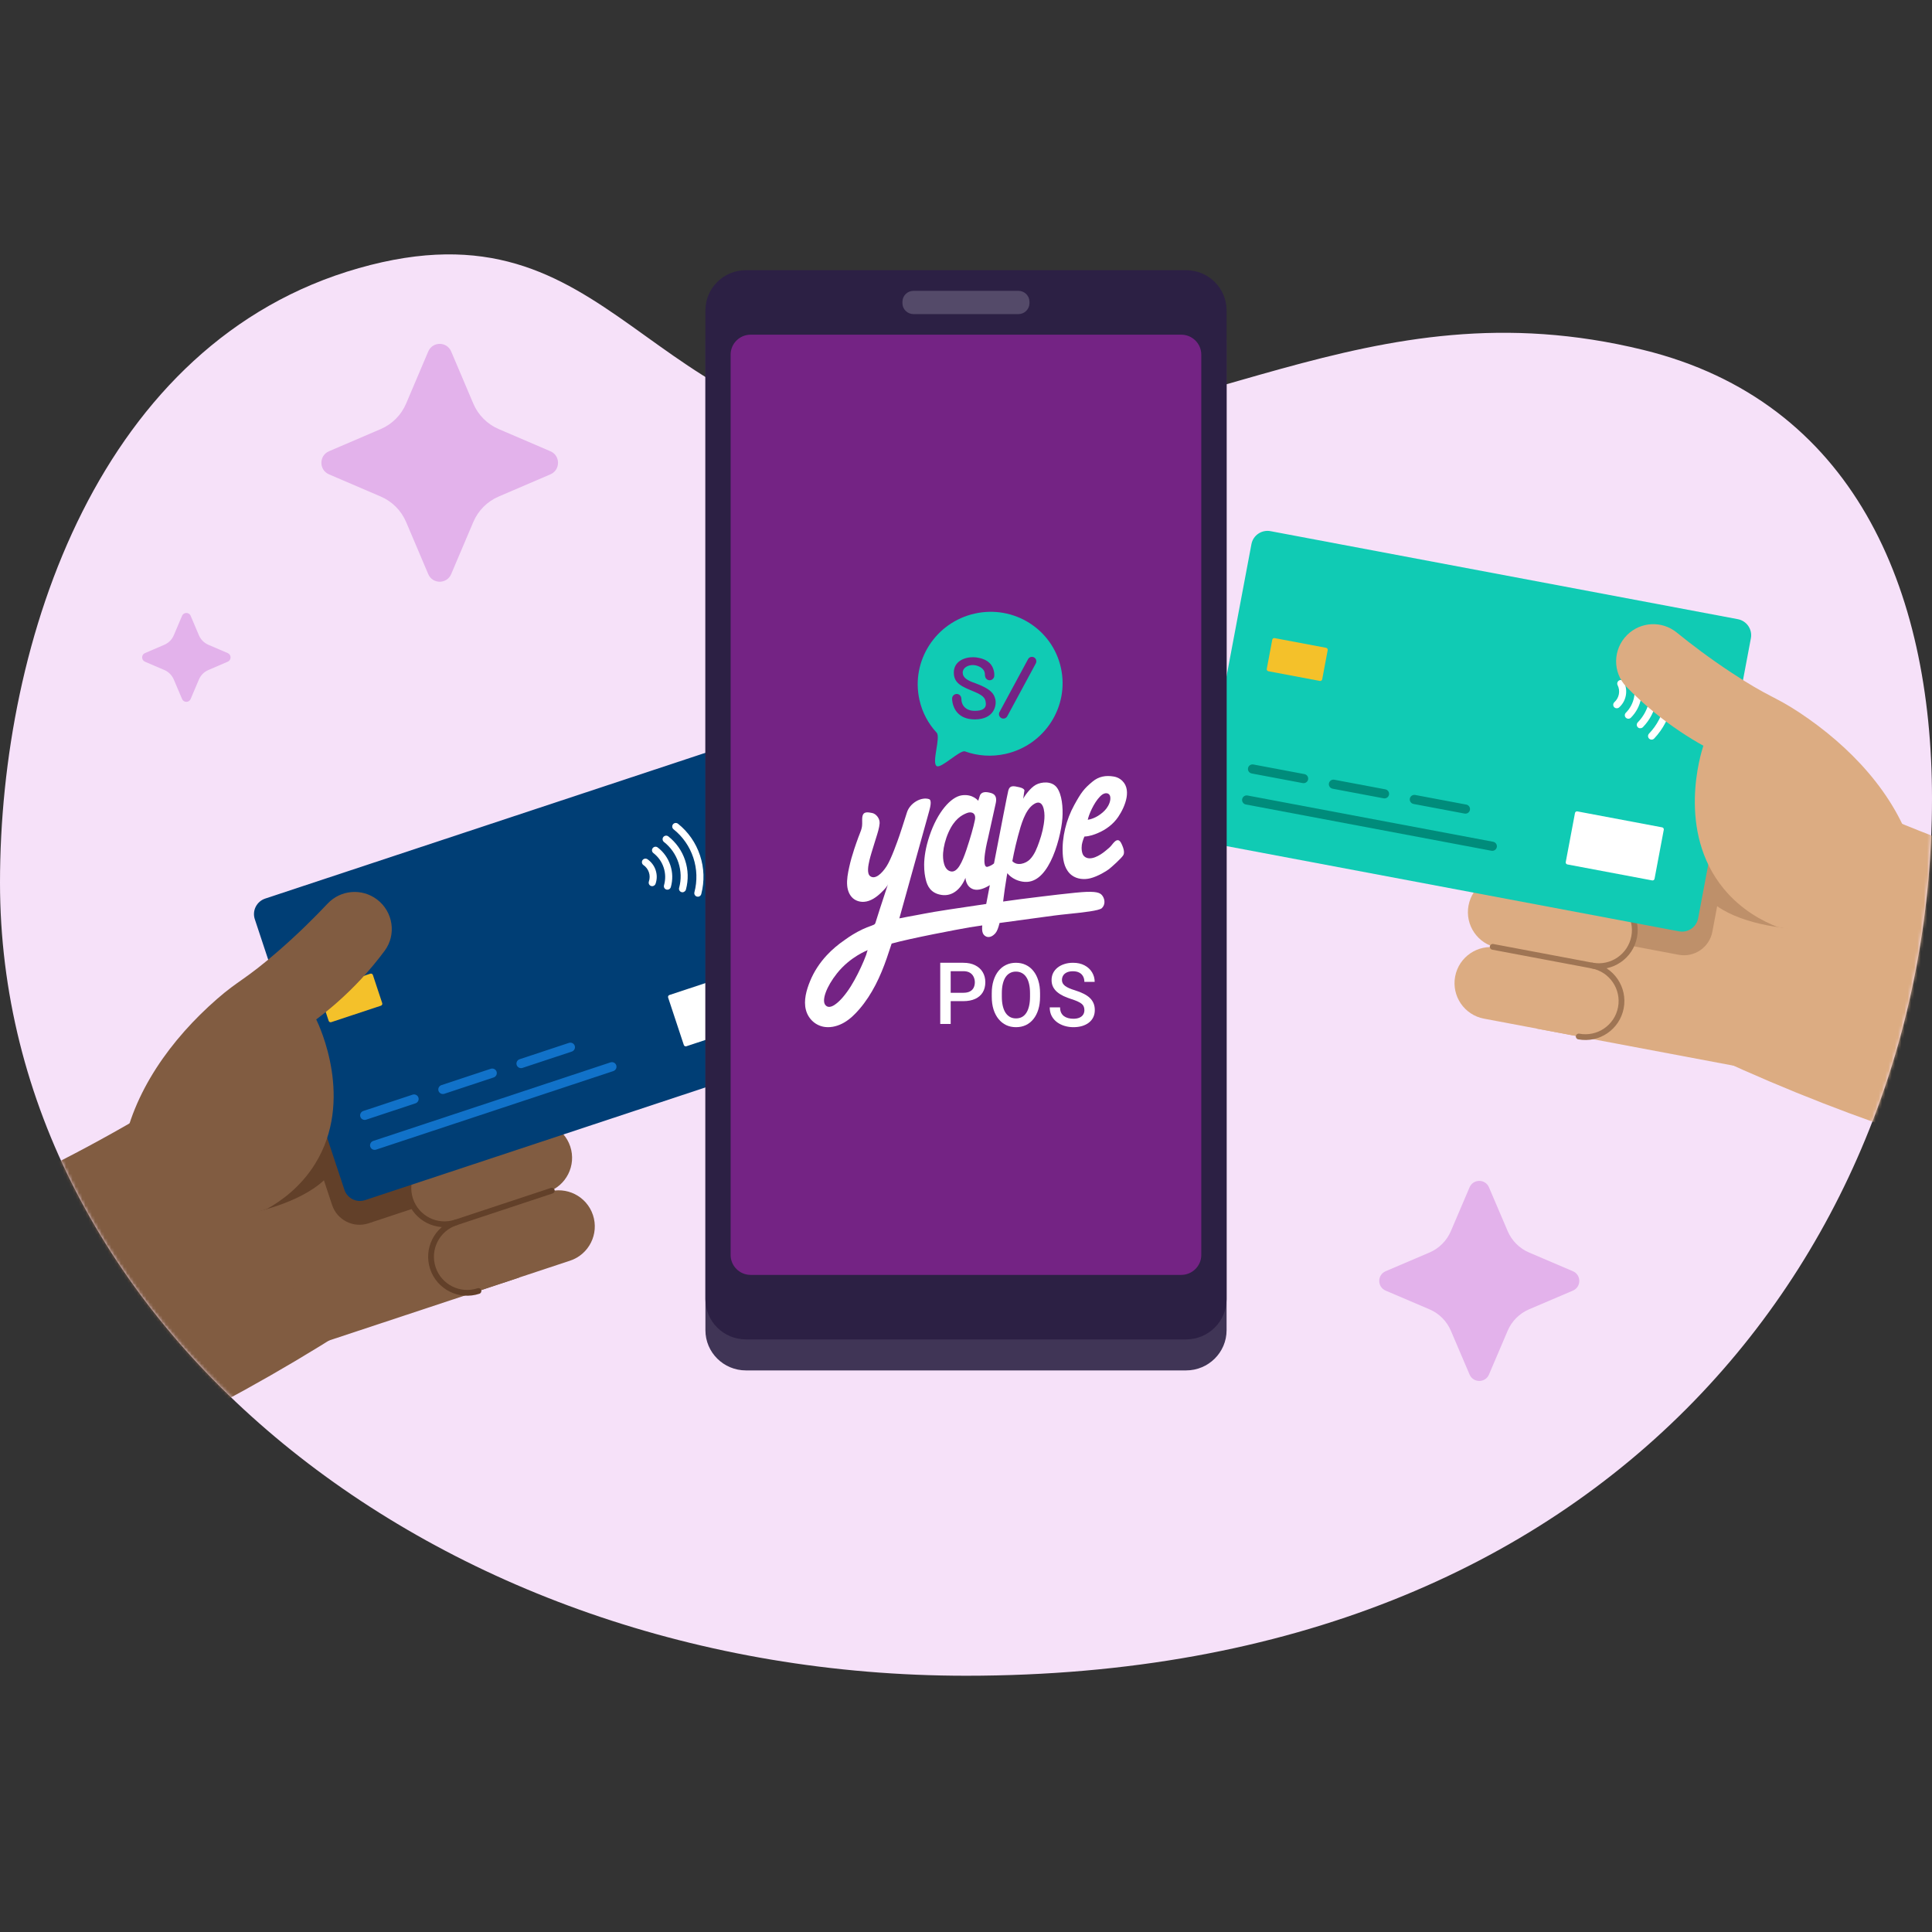 <svg width="600" height="600" viewBox="0 0 600 600" fill="none" xmlns="http://www.w3.org/2000/svg">
<rect x="0" y="0" width="600" height="600" fill="#333333" stroke="none"/>
<path d="M600 248.025C600 384.05 502.649 520.417 300 520.417C134.315 520.417 0 410.147 0 274.122C0 198.332 31.188 106.12 111.386 83.284C191.584 60.449 199.187 136.334 285.326 136.334C371.465 136.334 423.913 87.51 510.326 108.667C575.543 124.635 600 182.76 600 248.025Z" fill="#F6E1F9"/>
<mask id="mask0_12797_9340" style="mask-type:alpha" maskUnits="userSpaceOnUse" x="0" y="79" width="600" height="442">
<path d="M600 248.025C600 384.05 502.649 520.417 300 520.417C134.315 520.417 0 410.147 0 274.122C0 198.332 31.188 106.12 111.386 83.284C191.584 60.449 199.187 136.334 285.326 136.334C371.465 136.334 423.913 87.51 510.326 108.667C575.543 124.635 600 182.76 600 248.025Z" fill="#F6E1F9"/>
</mask>
<g mask="url(#mask0_12797_9340)">
<path d="M669.167 372.106C679.143 373.985 689.169 375.6 699.245 376.95C751.419 383.967 804.375 383.83 856.595 376.547C881.132 373.12 898.246 350.481 894.836 325.947C891.427 301.414 868.767 284.314 844.233 287.724C800.073 293.879 755.317 293.991 711.205 288.073C662.625 281.55 615.391 267.78 570.78 247.167C548.3 236.764 521.647 246.582 511.262 269.064C500.876 291.547 510.676 318.197 533.159 328.583C576.646 348.674 622.281 363.275 669.167 372.106Z" fill="#DCAC82"/>
<path d="M543.679 331.935C519.343 327.351 503.33 303.906 507.914 279.569C512.498 255.232 535.943 239.219 560.28 243.804C584.617 248.388 600.629 271.833 596.045 296.169C591.461 320.506 568.016 336.519 543.679 331.935Z" fill="#DCAC82"/>
<path d="M493.794 231.279L560.28 243.802L543.676 331.951L477.19 319.428L493.794 231.279Z" fill="#DCAC82"/>
<path d="M533.281 281.426C541.631 287.379 556.483 288.839 561.151 288.501L546.577 261.116L495.128 251.425L487.824 290.203L521.314 296.511C526.181 297.428 530.87 294.227 531.787 289.359L533.281 281.426Z" fill="#BE906A"/>
<path d="M477.454 228.203L506.89 233.747C512.974 234.893 516.977 240.754 515.831 246.839C514.685 252.923 508.824 256.926 502.74 255.78L473.304 250.235C467.22 249.089 463.217 243.228 464.363 237.144C465.509 231.06 471.37 227.057 477.454 228.203Z" fill="#DCAC82"/>
<path d="M473.304 250.235L502.74 255.78C508.824 256.926 512.827 262.787 511.681 268.871C510.535 274.955 504.674 278.958 498.59 277.812L469.154 272.268C463.07 271.122 459.067 265.261 460.213 259.176C461.359 253.092 467.22 249.089 473.304 250.235Z" fill="#DCAC82"/>
<path d="M469.154 272.268L498.59 277.812C504.674 278.958 508.677 284.819 507.531 290.904C506.385 296.988 500.524 300.991 494.44 299.845L465.004 294.3C458.92 293.154 454.917 287.293 456.063 281.209C457.209 275.125 463.07 271.122 469.154 272.268Z" fill="#DCAC82"/>
<path d="M465.001 294.317L494.436 299.861C500.521 301.007 504.524 306.869 503.378 312.953C502.232 319.037 496.371 323.04 490.286 321.894L460.851 316.35C454.766 315.204 450.763 309.342 451.909 303.258C453.055 297.174 458.917 293.171 465.001 294.317Z" fill="#DCAC82"/>
<path fill-rule="evenodd" clip-rule="evenodd" d="M506.707 234.625C512.301 235.679 515.986 241.075 514.933 246.669C513.879 252.263 508.483 255.949 502.888 254.895L472.043 249.085C471.556 248.993 471.087 249.313 470.995 249.8C470.904 250.287 471.224 250.756 471.711 250.847L502.556 256.658C509.124 257.895 515.458 253.569 516.695 247.001C517.932 240.433 513.606 234.099 507.039 232.862C506.552 232.771 506.083 233.091 505.991 233.578C505.9 234.064 506.22 234.533 506.707 234.625Z" fill="#9F7554"/>
<path fill-rule="evenodd" clip-rule="evenodd" d="M502.556 256.658C508.151 257.712 511.836 263.108 510.782 268.702C509.729 274.296 504.333 277.982 498.738 276.928L467.892 271.118C467.406 271.026 466.937 271.346 466.845 271.833C466.753 272.32 467.074 272.789 467.56 272.88L498.406 278.691C504.974 279.928 511.308 275.602 512.545 269.034C513.782 262.466 509.456 256.132 502.888 254.895C502.402 254.803 501.933 255.124 501.841 255.61C501.749 256.097 502.07 256.566 502.556 256.658Z" fill="#9F7554"/>
<path fill-rule="evenodd" clip-rule="evenodd" d="M498.403 278.707C503.997 279.761 507.683 285.157 506.629 290.751C505.575 296.346 500.179 300.031 494.585 298.977L463.739 293.167C463.252 293.075 462.784 293.396 462.692 293.882C462.6 294.369 462.92 294.838 463.407 294.93L494.253 300.74C500.821 301.977 507.155 297.651 508.392 291.083C509.629 284.515 505.303 278.182 498.735 276.944C498.248 276.853 497.779 277.173 497.688 277.66C497.596 278.147 497.916 278.615 498.403 278.707Z" fill="#9F7554"/>
<path fill-rule="evenodd" clip-rule="evenodd" d="M494.271 300.744C499.865 301.798 503.55 307.194 502.497 312.789C501.443 318.383 496.047 322.068 490.452 321.015C489.966 320.923 489.497 321.243 489.405 321.73C489.313 322.217 489.634 322.686 490.12 322.777C496.688 324.014 503.022 319.688 504.259 313.121C505.496 306.553 501.17 300.219 494.603 298.982C494.116 298.89 493.647 299.21 493.555 299.697C493.464 300.184 493.784 300.653 494.271 300.744Z" fill="#9F7554"/>
<g clip-path="url(#clip0_12797_9340)">
<path d="M539.691 192.289L394.582 164.956C391.82 164.435 389.161 166.242 388.644 168.99L372.258 255.982C371.74 258.73 373.559 261.38 376.321 261.9L521.431 289.233C524.192 289.753 526.851 287.947 527.369 285.199L543.754 198.206C544.272 195.458 542.453 192.809 539.691 192.289Z" fill="#10CBB4"/>
<path d="M516.195 256.944L489.869 251.986C489.524 251.921 489.192 252.146 489.127 252.49L486.258 267.72C486.194 268.064 486.421 268.395 486.766 268.46L513.091 273.419C513.437 273.484 513.769 273.258 513.834 272.914L516.702 257.684C516.767 257.34 516.54 257.009 516.195 256.944Z" fill="white"/>
<path d="M411.818 201.179L395.852 198.172C395.507 198.107 395.174 198.332 395.11 198.676L393.406 207.722C393.341 208.065 393.568 208.396 393.914 208.461L409.88 211.469C410.225 211.534 410.558 211.308 410.622 210.965L412.326 201.919C412.391 201.575 412.164 201.244 411.818 201.179Z" fill="#F4C12A"/>
<path d="M405.096 240.403L389.254 237.419C388.475 237.272 387.726 237.778 387.581 238.548C387.436 239.319 387.95 240.062 388.729 240.209L404.57 243.193C405.35 243.34 406.099 242.834 406.244 242.064C406.389 241.293 405.875 240.55 405.096 240.403Z" fill="#008C7B"/>
<path d="M430.224 245.136L414.383 242.152C413.604 242.005 412.854 242.511 412.709 243.281C412.564 244.052 413.078 244.795 413.857 244.942L429.699 247.926C430.478 248.073 431.227 247.567 431.372 246.797C431.518 246.026 431.004 245.283 430.224 245.136Z" fill="#008C7B"/>
<path d="M455.353 249.869L439.511 246.885C438.732 246.739 437.983 247.244 437.838 248.015C437.693 248.785 438.207 249.529 438.986 249.676L454.827 252.659C455.607 252.806 456.356 252.301 456.501 251.53C456.646 250.76 456.132 250.016 455.353 249.869Z" fill="#008C7B"/>
<path d="M463.7 261.416L387.44 247.051C386.661 246.904 385.911 247.41 385.766 248.18C385.621 248.951 386.135 249.695 386.914 249.841L463.175 264.206C463.954 264.353 464.704 263.847 464.849 263.076C464.994 262.306 464.48 261.562 463.7 261.416Z" fill="#008C7B"/>
<path d="M512.712 229.682C512.515 229.645 512.311 229.551 512.156 229.393C511.716 228.979 511.7 228.277 512.115 227.84C514.649 225.189 516.344 221.883 517.024 218.275C517.703 214.668 517.327 210.971 515.932 207.58C515.704 207.022 515.971 206.391 516.534 206.148C517.095 205.922 517.729 206.189 517.974 206.75C519.538 210.523 519.945 214.648 519.185 218.682C518.425 222.716 516.531 226.39 513.716 229.356C513.442 229.635 513.069 229.749 512.712 229.682Z" fill="white"/>
<path d="M509.212 226.17C509.016 226.133 508.812 226.04 508.657 225.882C508.217 225.468 508.201 224.765 508.634 224.332C510.493 222.418 511.739 220.022 512.238 217.374C512.737 214.726 512.447 212.04 511.413 209.581C511.185 209.023 511.434 208.389 511.997 208.146C512.558 207.92 513.195 208.169 513.441 208.73C514.641 211.588 514.978 214.706 514.402 217.763C513.827 220.82 512.378 223.602 510.22 225.827C509.946 226.106 509.576 226.202 509.219 226.135L509.212 226.17Z" fill="white"/>
<path d="M505.502 223.19C505.287 223.15 505.101 223.059 504.928 222.898C504.492 222.466 504.49 221.785 504.923 221.351C506.247 220.018 507.136 218.345 507.487 216.479C507.839 214.613 507.62 212.732 506.872 211.008C506.626 210.447 506.875 209.813 507.439 209.569C508.002 209.326 508.64 209.575 508.885 210.136C509.816 212.262 510.08 214.594 509.648 216.886C509.216 219.179 508.126 221.237 506.482 222.896C506.211 223.158 505.841 223.254 505.502 223.19Z" fill="white"/>
<path d="M501.895 219.953C501.663 219.909 501.462 219.798 501.292 219.618C500.877 219.172 500.915 218.48 501.362 218.067C502.099 217.396 502.573 216.547 502.754 215.588C502.935 214.628 502.805 213.647 502.36 212.771C502.093 212.224 502.328 211.569 502.859 211.301C503.408 211.037 504.067 211.271 504.337 211.8C504.976 213.117 505.186 214.555 504.915 215.995C504.644 217.434 503.947 218.683 502.854 219.673C502.586 219.917 502.238 219.999 501.898 219.935L501.895 219.953Z" fill="white"/>
</g>
<path d="M551.98 287.869L596.063 296.173C598.478 281.607 596.004 270.518 594.193 264.629C588.613 246.385 574.372 231.583 558.761 221.251C551.134 216.2 549.283 216.527 537.822 208.966C531.099 204.542 525.38 200.216 520.694 196.413C516.118 192.704 509.501 193.045 505.326 197.187C500.862 201.602 500.725 208.822 505.117 213.318C507.626 215.89 510.466 218.542 513.676 221.172C519.132 225.631 524.387 229.031 528.996 231.596C528.278 233.761 520.555 258.095 535.338 276.029C540.837 282.686 547.492 286.111 551.98 287.869Z" fill="#DCAC82"/>
<path d="M-22.001 474.522C-31.639 477.713 -41.36 480.649 -51.167 483.329C-101.941 497.233 -154.443 504.15 -207.169 503.887C-231.943 503.758 -251.92 483.6 -251.808 458.831C-251.696 434.062 -231.516 414.097 -206.747 414.209C-162.16 414.428 -117.788 408.577 -74.857 396.837C-27.578 383.902 17.4 363.964 58.869 337.592C79.762 324.288 107.485 330.468 120.773 351.367C134.061 372.266 127.897 399.984 106.998 413.272C66.574 438.976 23.291 459.525 -22.001 474.522Z" fill="#815C41"/>
<path d="M97.017 417.993C120.527 410.209 133.274 384.84 125.489 361.331C117.705 337.821 92.336 325.074 68.827 332.859C45.317 340.643 32.57 366.012 40.355 389.521C48.139 413.031 73.508 425.778 97.017 417.993Z" fill="#815C41"/>
<path d="M133.053 311.592L68.827 332.859L97.023 418.011L161.249 396.743L133.053 311.592Z" fill="#815C41"/>
<path d="M100.596 366.551C93.114 373.563 78.588 376.988 73.917 377.275L84.713 348.193L134.413 331.736L146.817 369.195L114.466 379.908C109.764 381.465 104.691 378.916 103.134 374.215L100.596 366.551Z" fill="#624029"/>
<path d="M148.836 306.365L120.401 315.781C114.524 317.727 111.337 324.069 113.283 329.947C115.23 335.824 121.572 339.011 127.449 337.065L155.884 327.649C161.761 325.703 164.948 319.361 163.002 313.483C161.056 307.606 154.714 304.419 148.836 306.365Z" fill="#815C41"/>
<path d="M155.884 327.649L127.449 337.065C121.572 339.011 118.385 345.353 120.331 351.23C122.277 357.108 128.619 360.294 134.497 358.348L162.932 348.933C168.809 346.986 171.996 340.644 170.05 334.767C168.104 328.89 161.761 325.703 155.884 327.649Z" fill="#815C41"/>
<path d="M162.932 348.934L134.497 358.349C128.62 360.295 125.433 366.638 127.379 372.515C129.325 378.392 135.667 381.579 141.545 379.633L169.98 370.217C175.857 368.271 179.044 361.929 177.098 356.052C175.151 350.174 168.809 346.987 162.932 348.934Z" fill="#815C41"/>
<path d="M169.985 370.233L141.55 379.649C135.672 381.595 132.486 387.937 134.432 393.814C136.378 399.692 142.72 402.879 148.597 400.932L177.033 391.517C182.91 389.571 186.097 383.228 184.151 377.351C182.204 371.474 175.862 368.287 169.985 370.233Z" fill="#815C41"/>
<path fill-rule="evenodd" clip-rule="evenodd" d="M120.7 316.627C115.296 318.416 112.362 324.255 114.152 329.659C115.941 335.063 121.78 337.997 127.184 336.208L156.981 326.341C157.452 326.186 157.959 326.44 158.115 326.911C158.27 327.381 158.015 327.888 157.545 328.044L127.748 337.911C121.404 340.011 114.55 336.568 112.449 330.223C110.348 323.879 113.792 317.025 120.137 314.924C120.607 314.769 121.114 315.023 121.27 315.494C121.425 315.964 121.171 316.471 120.7 316.627Z" fill="#624029"/>
<path fill-rule="evenodd" clip-rule="evenodd" d="M127.748 337.911C122.344 339.7 119.41 345.539 121.2 350.943C122.989 356.347 128.828 359.281 134.232 357.492L164.029 347.625C164.499 347.469 165.007 347.724 165.162 348.194C165.318 348.665 165.063 349.172 164.593 349.328L134.796 359.194C128.451 361.295 121.598 357.851 119.497 351.507C117.396 345.162 120.84 338.309 127.184 336.208C127.655 336.052 128.162 336.307 128.318 336.777C128.473 337.248 128.218 337.755 127.748 337.911Z" fill="#624029"/>
<path fill-rule="evenodd" clip-rule="evenodd" d="M134.801 359.21C129.397 361 126.463 366.839 128.253 372.243C130.042 377.647 135.881 380.581 141.285 378.791L171.082 368.925C171.552 368.769 172.06 369.024 172.215 369.494C172.371 369.964 172.116 370.472 171.646 370.627L141.849 380.494C135.504 382.595 128.651 379.151 126.55 372.807C124.449 366.462 127.893 359.609 134.237 357.508C134.708 357.352 135.215 357.607 135.371 358.077C135.526 358.547 135.271 359.055 134.801 359.21Z" fill="#624029"/>
<path fill-rule="evenodd" clip-rule="evenodd" d="M141.832 380.5C136.428 382.29 133.494 388.129 135.283 393.533C137.073 398.937 142.912 401.871 148.316 400.081C148.786 399.926 149.293 400.181 149.449 400.651C149.605 401.121 149.35 401.628 148.88 401.784C142.535 403.885 135.681 400.441 133.581 394.097C131.48 387.752 134.924 380.899 141.268 378.798C141.738 378.642 142.246 378.897 142.401 379.367C142.557 379.837 142.302 380.345 141.832 380.5Z" fill="#624029"/>
<g clip-path="url(#clip1_12797_9340)">
<path d="M222.547 232.643L82.371 279.06C79.703 279.943 78.253 282.811 79.132 285.466L106.958 369.501C107.837 372.155 110.713 373.591 113.381 372.708L253.557 326.292C256.225 325.408 257.675 322.54 256.796 319.885L228.969 235.85C228.09 233.196 225.215 231.76 222.547 232.643Z" fill="#003E75"/>
<path d="M233.329 300.586L207.899 309.007C207.565 309.117 207.384 309.476 207.494 309.807L212.365 324.52C212.475 324.852 212.835 325.031 213.168 324.921L238.598 316.5C238.932 316.39 239.113 316.031 239.003 315.699L234.131 300.987C234.022 300.655 233.662 300.476 233.329 300.586Z" fill="white"/>
<path d="M115.003 302.391L99.579 307.499C99.246 307.609 99.065 307.968 99.175 308.299L102.068 317.038C102.178 317.369 102.537 317.549 102.871 317.438L118.295 312.331C118.628 312.221 118.809 311.862 118.699 311.53L115.806 302.792C115.696 302.46 115.337 302.281 115.003 302.391Z" fill="#F4C12A"/>
<path d="M128.132 339.959L112.829 345.026C112.077 345.275 111.666 346.081 111.913 346.825C112.159 347.569 112.969 347.971 113.722 347.722L129.025 342.654C129.777 342.405 130.188 341.6 129.941 340.855C129.695 340.111 128.885 339.71 128.132 339.959Z" fill="#1172C9"/>
<path d="M152.406 331.921L137.103 336.988C136.351 337.238 135.94 338.043 136.187 338.787C136.433 339.532 137.243 339.933 137.996 339.684L153.299 334.616C154.052 334.367 154.462 333.562 154.216 332.817C153.969 332.073 153.159 331.672 152.406 331.921Z" fill="#1172C9"/>
<path d="M176.68 323.883L161.378 328.951C160.625 329.2 160.214 330.005 160.461 330.749C160.707 331.494 161.517 331.895 162.27 331.646L177.573 326.579C178.326 326.329 178.736 325.524 178.49 324.78C178.243 324.035 177.433 323.634 176.68 323.883Z" fill="#1172C9"/>
<path d="M189.578 329.937L115.91 354.331C115.158 354.58 114.747 355.386 114.994 356.13C115.24 356.874 116.05 357.275 116.803 357.026L190.471 332.633C191.223 332.383 191.634 331.578 191.387 330.834C191.141 330.089 190.331 329.688 189.578 329.937Z" fill="#1172C9"/>
<path d="M217.07 278.427C216.88 278.49 216.656 278.507 216.444 278.444C215.858 278.295 215.504 277.688 215.655 277.104C216.587 273.558 216.468 269.844 215.314 266.359C214.16 262.874 212.039 259.824 209.175 257.534C208.705 257.156 208.633 256.475 209.008 255.989C209.389 255.52 210.073 255.446 210.56 255.818C213.756 258.36 216.111 261.771 217.401 265.668C218.692 269.565 218.815 273.696 217.79 277.655C217.686 278.032 217.415 278.313 217.07 278.427Z" fill="white"/>
<path d="M212.307 277.051C212.117 277.114 211.893 277.131 211.681 277.068C211.095 276.919 210.741 276.312 210.91 275.723C211.608 273.149 211.537 270.448 210.69 267.89C209.843 265.332 208.288 263.123 206.192 261.474C205.722 261.096 205.632 260.421 206.007 259.935C206.388 259.466 207.066 259.375 207.553 259.747C209.988 261.665 211.794 264.229 212.772 267.182C213.75 270.135 213.831 273.27 213.022 276.262C212.917 276.64 212.64 276.903 212.295 277.017L212.307 277.051Z" fill="white"/>
<path d="M207.617 276.242C207.41 276.311 207.203 276.322 206.973 276.265C206.382 276.099 206.051 275.503 206.22 274.914C206.731 273.106 206.698 271.213 206.101 269.41C205.504 267.607 204.401 266.068 202.911 264.923C202.424 264.551 202.335 263.875 202.71 263.389C203.085 262.903 203.763 262.812 204.25 263.184C206.095 264.592 207.455 266.504 208.188 268.719C208.922 270.933 208.965 273.262 208.331 275.51C208.221 275.871 207.944 276.134 207.617 276.242Z" fill="white"/>
<path d="M202.893 275.158C202.669 275.233 202.439 275.233 202.204 275.158C201.624 274.969 201.322 274.345 201.513 273.767C201.833 272.824 201.836 271.851 201.529 270.924C201.222 269.997 200.633 269.201 199.819 268.652C199.321 268.302 199.208 267.616 199.543 267.124C199.895 266.626 200.585 266.512 201.078 266.844C202.276 267.686 203.156 268.842 203.617 270.233C204.077 271.623 204.072 273.054 203.596 274.449C203.48 274.793 203.215 275.033 202.887 275.141L202.893 275.158Z" fill="white"/>
</g>
<path d="M82.922 375.426L40.338 389.526C36.004 375.412 36.979 364.093 37.99 358.014C41.09 339.19 53.232 322.623 67.329 310.304C74.215 304.282 76.092 304.36 86.445 295.339C92.518 290.059 97.61 285.01 101.748 280.617C105.789 276.331 112.393 275.789 117.082 279.337C122.094 283.119 123.192 290.256 119.438 295.297C117.294 298.18 114.832 301.187 112.002 304.221C107.187 309.367 102.432 313.436 98.206 316.593C99.206 318.642 110.101 341.732 97.839 361.474C93.275 368.804 87.135 373.086 82.922 375.426Z" fill="#815C41"/>
</g>
<g clip-path="url(#clip2_12797_9340)">
<path d="M380.927 413.107V106.023C380.927 99.126 375.295 93.535 368.347 93.535L231.653 93.535C224.706 93.535 219.074 99.126 219.074 106.023L219.074 413.107C219.074 420.003 224.706 425.594 231.653 425.594H368.347C375.295 425.594 380.927 420.003 380.927 413.107Z" fill="#403556"/>
<path d="M380.927 403.476V96.392C380.927 89.496 375.295 83.905 368.347 83.905L231.653 83.905C224.706 83.905 219.074 89.496 219.074 96.392L219.074 403.476C219.074 410.373 224.706 415.964 231.653 415.964H368.347C375.295 415.964 380.927 410.373 380.927 403.476Z" fill="#2C2044"/>
<path d="M373.069 389.736V110.132C373.069 106.71 370.275 103.936 366.828 103.936L233.141 103.936C229.694 103.936 226.9 106.71 226.9 110.132L226.9 389.736C226.9 393.158 229.694 395.932 233.141 395.932H366.828C370.275 395.932 373.069 393.158 373.069 389.736Z" fill="#742384"/>
<path d="M283.686 97.548H316.283C318.176 97.548 319.711 96.024 319.711 94.145V93.728C319.711 91.849 318.176 90.325 316.283 90.325H283.686C281.793 90.325 280.258 91.849 280.258 93.728V94.145C280.258 96.024 281.793 97.548 283.686 97.548Z" fill="#544A69"/>
</g>
<g clip-path="url(#clip3_12797_9340)">
<path fill-rule="evenodd" clip-rule="evenodd" d="M468.221 382.333C469.496 385.325 471.882 387.707 474.87 388.982C478.682 390.608 484.129 392.935 488.474 394.789C491.129 395.923 491.124 399.68 488.474 400.814L474.87 406.62C471.878 407.895 469.496 410.277 468.221 413.269C466.595 417.081 464.268 422.528 462.414 426.873C461.28 429.528 457.523 429.528 456.389 426.873C454.535 422.528 452.208 417.081 450.582 413.269C449.307 410.277 446.92 407.895 443.933 406.62C440.121 404.994 434.674 402.667 430.329 400.814C427.674 399.68 427.674 395.923 430.329 394.789C434.674 392.935 440.121 390.608 443.933 388.982C446.925 387.707 449.307 385.321 450.582 382.333C452.208 378.521 454.535 373.074 456.389 368.73C457.523 366.075 461.28 366.075 462.414 368.73C464.268 373.074 466.595 378.521 468.221 382.333Z" fill="#E3B2EB"/>
</g>
<g clip-path="url(#clip4_12797_9340)">
<path fill-rule="evenodd" clip-rule="evenodd" d="M146.987 125.335C148.496 128.892 151.319 131.724 154.852 133.24C159.361 135.173 165.804 137.94 170.943 140.144C174.084 141.492 174.079 145.959 170.943 147.308L154.852 154.212C151.313 155.728 148.496 158.56 146.987 162.117C145.064 166.649 142.312 173.125 140.119 178.291C138.778 181.448 134.333 181.448 132.992 178.291C130.799 173.125 128.047 166.649 126.124 162.117C124.615 158.56 121.792 155.728 118.258 154.212C113.75 152.278 107.307 149.512 102.167 147.308C99.027 145.959 99.027 141.492 102.167 140.144C107.307 137.94 113.75 135.173 118.258 133.24C121.798 131.724 124.615 128.887 126.124 125.335C128.047 120.802 130.799 114.326 132.992 109.161C134.333 106.004 138.778 106.004 140.119 109.161C142.312 114.326 145.064 120.802 146.987 125.335Z" fill="#E3B2EB"/>
<path fill-rule="evenodd" clip-rule="evenodd" d="M61.773 197.288C62.337 198.617 63.392 199.676 64.712 200.242C66.397 200.965 68.805 201.999 70.726 202.823C71.9 203.327 71.898 204.996 70.726 205.5L64.712 208.08C63.389 208.647 62.337 209.705 61.773 211.035C61.054 212.729 60.025 215.149 59.206 217.08C58.705 218.259 57.044 218.259 56.542 217.08C55.723 215.149 54.694 212.729 53.975 211.035C53.411 209.705 52.356 208.647 51.036 208.08C49.351 207.358 46.943 206.324 45.022 205.5C43.848 204.996 43.848 203.327 45.022 202.823C46.943 201.999 49.351 200.965 51.036 200.242C52.358 199.676 53.411 198.615 53.975 197.288C54.694 195.594 55.723 193.174 56.542 191.243C57.044 190.063 58.705 190.063 59.206 191.243C60.025 193.174 61.054 195.594 61.773 197.288Z" fill="#E3B2EB"/>
</g>
<path fill-rule="evenodd" clip-rule="evenodd" d="M321.677 206.035L312.814 222.442C312.449 223.114 311.616 223.36 310.954 222.993C310.291 222.631 310.044 221.791 310.409 221.119L319.272 204.708C319.637 204.04 320.47 203.793 321.132 204.157C321.795 204.522 322.039 205.363 321.677 206.035ZM302.729 223.418C297.611 223.418 296.203 220.024 295.842 218.329C295.688 217.661 295.684 217.191 295.684 216.965C295.684 216.165 296.327 215.516 297.116 215.516C297.856 215.516 298.457 216.081 298.538 216.8C298.538 216.807 298.544 216.81 298.544 216.816C298.551 216.86 298.558 216.938 298.565 217.042C298.574 217.123 298.588 217.205 298.588 217.292C298.588 217.35 298.592 217.407 298.594 217.469C298.608 217.586 298.622 217.714 298.644 217.846C298.698 218.127 298.792 218.44 298.949 218.758C298.969 218.788 298.982 218.819 298.999 218.849C299.484 219.76 300.481 220.655 302.408 220.757C305.308 220.841 306.164 219.862 306.174 218.646C306.064 217.239 305.98 216.225 302.631 214.844C298.715 213.23 296.216 212.254 296.216 208.875C296.216 205.498 299.324 204.103 302.17 204.103C302.886 204.103 303.508 204.188 304.063 204.323C305.174 204.545 306.404 205.005 307.324 205.917V205.91C307.559 206.119 307.806 206.427 308.024 206.797C308.047 206.836 308.07 206.872 308.091 206.909C308.147 207.011 308.201 207.119 308.254 207.23C308.271 207.267 308.288 207.301 308.305 207.338C308.586 207.966 308.786 208.709 308.786 209.469C308.786 209.604 308.803 209.83 308.756 210.083C308.753 210.106 308.746 210.127 308.743 210.151C308.73 210.208 308.709 210.266 308.686 210.327C308.676 210.354 308.669 210.377 308.656 210.401C308.649 210.421 308.639 210.441 308.626 210.466C308.388 210.937 307.91 211.265 307.348 211.265C306.853 211.265 306.425 211.012 306.167 210.63C306.148 210.596 306.127 210.563 306.11 210.528C306.07 210.462 306.037 210.387 306.01 210.312C306.007 210.304 306 210.293 306 210.283C305.987 210.246 305.974 210.205 305.967 210.168C305.899 209.939 305.87 209.692 305.87 209.486C305.87 209.442 305.866 209.401 305.863 209.357C305.863 209.289 305.859 209.229 305.853 209.165C305.81 208.807 305.705 208.524 305.579 208.294C305.565 208.27 305.552 208.247 305.539 208.223C305.512 208.183 305.488 208.146 305.462 208.104C304.746 207.065 303.217 206.537 302.1 206.537C300.595 206.537 298.979 207.372 298.979 208.905C298.979 210.435 300.428 211.353 302.882 212.17C307.679 213.943 308.669 215.378 309.101 217.127C309.576 219.042 308.753 223.418 302.729 223.418ZM329.474 207.396C326.819 195.368 314.823 187.828 302.689 190.559C290.551 193.295 282.867 205.261 285.526 217.289C286.402 221.264 288.299 224.748 290.888 227.534C292.216 228.969 289.255 236.883 290.901 237.917C292.256 238.768 298.176 232.805 299.688 233.352C303.592 234.76 307.943 235.107 312.312 234.125C324.447 231.393 332.133 219.427 329.474 207.396Z" fill="#10CBB4"/>
<path fill-rule="evenodd" clip-rule="evenodd" d="M343.108 246.396C342.535 246.537 342.06 246.928 341.645 247.342C339.677 249.323 338.09 253.106 337.809 254.627C337.816 254.58 337.878 254.57 338.026 254.546C338.269 254.506 338.744 254.429 339.593 254.085C340.088 253.881 340.553 253.655 341.005 253.369C341.99 252.748 342.91 252.005 343.613 251.081C344.356 250.106 345.025 248.65 344.788 247.402C344.637 246.589 343.934 246.191 343.108 246.396ZM345.346 262.323C345.864 261.67 346.618 260.72 347.355 260.957C347.984 261.158 348.395 262.212 348.636 262.827C348.666 262.903 348.693 262.973 348.717 263.033C348.717 263.033 349.357 264.568 348.898 265.495C348.439 266.422 345.149 269.343 344.393 269.927C343.643 270.509 340.942 272.185 338.562 272.77C336.671 273.233 334.499 273.03 332.902 271.86C331.878 271.114 331.158 270.019 330.723 268.843C330.284 267.669 330.117 266.418 330.04 265.169C329.742 260.052 331.127 254.535 333.608 250.027C335.787 246.057 336.665 244.919 339.278 242.748C341.226 241.125 343.369 240.737 345.876 241.157C346.589 241.276 347.282 241.539 347.87 241.95C351.851 244.713 349.424 250.519 347.272 253.697C345.712 255.998 343.449 257.67 340.878 258.748C340.014 259.113 338.378 259.751 336.801 259.787C336.738 259.789 336.108 261.413 335.971 262.369C335.814 263.474 335.911 265.192 336.694 265.915C338.542 267.634 341.789 265.517 343.228 264.318C343.36 264.208 343.493 264.099 343.626 263.991C344.15 263.563 344.676 263.135 345.106 262.619C345.178 262.533 345.259 262.432 345.346 262.323ZM324.347 254.228C324.168 256.683 323.57 259.058 322.757 261.37C322.067 263.332 321.318 265.381 319.856 266.878C318.576 268.195 315.871 269.063 314.389 267.425C314.389 267.425 315.091 263.585 316.131 259.705C317.114 256.034 318.323 251.708 320.862 249.88C324.006 247.607 324.512 251.984 324.347 254.228ZM328.24 244.61C326.68 242.478 323.438 242.774 321.703 243.72C319.96 244.666 318.086 247.301 317.762 248.087L318.097 245.756C318.097 245.756 318.579 244.963 316.597 244.49C314.619 244.017 313.589 243.883 313.143 245.489C312.908 246.337 310.714 257.651 308.695 268.143C308.225 268.542 307.592 268.929 306.756 269.176C304.365 269.885 306.837 260.299 306.837 260.299C306.837 260.299 308.895 250.918 309.221 249.519C309.548 248.116 309.413 246.763 307.846 246.298C306.278 245.837 304.732 245.751 304.264 247.22L303.796 248.69C303.796 248.69 302.118 246.497 298.698 246.992C295.278 247.486 291.134 252.201 288.662 259.59C286.19 266.977 287.088 271.377 287.519 273.185C287.946 274.992 288.941 277.419 292.428 277.932C295.917 278.45 298.496 275.917 299.835 272.624C299.835 272.624 299.899 275.386 302.29 276.173C303.876 276.692 305.88 275.84 307.4 274.883C306.985 277.046 306.603 279.04 306.279 280.733C298.679 281.837 289.587 283.212 287.355 283.688C286.592 283.85 285.561 284.036 284.354 284.254C282.876 284.521 281.135 284.835 279.297 285.211L279.302 285.198C279.304 285.192 279.306 285.186 279.308 285.178C279.308 285.178 288.286 252.956 288.525 252.046C288.542 251.981 288.561 251.906 288.583 251.824L288.584 251.821L288.585 251.819C288.866 250.767 289.47 248.506 288.525 248.176C287.505 247.823 285.97 247.979 284.519 248.849C283.065 249.719 282.084 250.98 281.663 252.289C281.542 252.664 281.348 253.273 281.118 253.992C280.547 255.786 279.758 258.263 279.337 259.474C278.748 261.174 276.766 266.835 275.332 269.035C273.761 271.446 271.759 273.183 270.268 272.116C269.102 271.283 269.679 268.639 270.03 267.099C270.299 265.933 270.95 263.841 271.453 262.224C271.615 261.704 271.762 261.233 271.875 260.857C271.948 260.622 272.026 260.374 272.107 260.119C272.552 258.71 273.073 257.058 273.174 255.72C273.29 254.143 272.035 252.72 270.878 252.49C269.725 252.257 268.503 252.046 268.029 252.956C267.733 253.525 267.745 254.277 267.757 255.08C267.765 255.561 267.772 256.061 267.714 256.55C267.608 257.427 267.267 258.274 266.931 259.107C266.816 259.392 266.702 259.675 266.598 259.958C266.147 261.192 265.703 262.434 265.292 263.685C264.683 265.538 264.136 267.418 263.722 269.326C263.318 271.183 262.927 273.156 263.102 275.063C263.235 276.543 263.801 278.044 264.931 279.001C265.866 279.79 267.124 280.147 268.34 280.067C270.415 279.931 272.326 278.537 273.758 277.107C273.827 277.037 273.9 276.964 273.977 276.888L273.978 276.888C274.631 276.239 275.519 275.359 275.792 274.53C275.424 275.654 275.054 276.777 274.683 277.9C273.74 280.757 272.797 283.613 271.912 286.485C271.859 286.655 271.806 286.825 271.69 286.955C271.557 287.112 271.362 287.192 271.17 287.269C271.039 287.321 270.91 287.375 270.779 287.429L270.743 287.445C269.729 287.795 268.764 288.179 267.893 288.588C265.697 289.629 263.851 290.802 262.4 291.869C260.352 293.263 258.444 294.856 256.757 296.673C254.574 299.016 252.778 301.744 251.569 304.715C250.442 307.471 249.511 310.716 250.284 313.656C251.028 316.499 253.391 318.637 256.32 318.953C258.374 319.18 260.461 318.56 262.244 317.51C264.024 316.457 265.528 314.982 266.88 313.412C270.859 308.782 273.423 303.257 275.407 297.533C275.925 296.04 276.418 294.536 276.908 293.033C282.899 291.369 297.371 288.642 301.105 287.995C301.884 287.86 303.283 287.65 305.05 287.396C304.973 288.153 304.954 289.123 305.225 289.788C305.734 291.023 307.474 291.745 309.156 289.788C309.664 289.194 310.077 288.052 310.421 286.64C314.854 286.027 319.871 285.351 323.481 284.864L323.483 284.863C325.217 284.63 326.625 284.44 327.489 284.322C328.662 284.163 330.189 284.003 331.817 283.834C336.237 283.373 341.397 282.836 342.212 282.015C343.333 280.887 343.094 279.347 342.507 278.396C341.917 277.45 341.153 276.857 337.441 276.977C334.236 277.077 323.867 278.375 318.839 279.004L318.833 279.005L318.822 279.006C318.038 279.104 317.384 279.186 316.909 279.244C316.053 279.348 314.08 279.618 311.531 279.979C311.583 279.573 311.633 279.174 311.682 278.787L311.683 278.779C311.815 277.731 311.936 276.766 312.056 275.972C312.637 272.078 312.839 271.156 312.839 271.156C312.839 271.156 314.268 273.28 317.584 273.806C321.45 274.42 324.208 271.588 326.247 267.561C328.351 263.418 329.709 257.517 329.939 254.082C330.165 250.765 329.803 246.738 328.24 244.61ZM300.141 263.873C301.375 260.189 302.353 256.734 302.77 254.638C303.208 252.437 301.654 251.966 300.316 252.483C298.651 253.124 296.391 254.393 294.558 258.512C293.59 260.694 293.034 262.955 292.893 264.867C292.751 266.782 293.044 270.198 295.318 270.632C297.352 271.016 298.819 267.81 300.141 263.873ZM268.247 298.431C268.509 297.804 268.761 297.174 268.996 296.539C269.014 296.491 269.045 296.378 269.084 296.235C269.203 295.806 269.395 295.107 269.517 295.063C269.517 295.063 264.079 297.076 259.941 302.278C256.641 306.424 255.12 310.649 256.32 312.115C257.821 313.957 260.693 310.919 261.654 309.815C263.602 307.579 265.1 304.991 266.432 302.348C267.078 301.06 267.691 299.757 268.247 298.431Z" fill="white"/>
<path d="M299.149 310.914H294.249V308.317H299.149C300.002 308.317 300.691 308.178 301.217 307.9C301.743 307.621 302.126 307.238 302.367 306.751C302.617 306.255 302.742 305.689 302.742 305.055C302.742 304.454 302.617 303.893 302.367 303.371C302.126 302.841 301.743 302.414 301.217 302.092C300.691 301.771 300.002 301.609 299.149 301.609H295.245V318H292V299H299.149C300.605 299 301.842 299.261 302.859 299.783C303.884 300.296 304.664 301.009 305.198 301.922C305.733 302.827 306 303.863 306 305.029C306 306.255 305.733 307.307 305.198 308.187C304.664 309.066 303.884 309.739 302.859 310.209C301.842 310.679 300.605 310.914 299.149 310.914Z" fill="white"/>
<path d="M323 308.466V309.536C323 311.006 322.822 312.325 322.466 313.492C322.11 314.66 321.601 315.654 320.939 316.474C320.285 317.293 319.498 317.922 318.58 318.359C317.661 318.787 316.642 319 315.525 319C314.416 319 313.401 318.787 312.483 318.359C311.572 317.922 310.781 317.293 310.111 316.474C309.44 315.654 308.919 314.66 308.546 313.492C308.182 312.325 308 311.006 308 309.536V308.466C308 306.995 308.182 305.681 308.546 304.522C308.911 303.355 309.424 302.36 310.086 301.541C310.757 300.711 311.547 300.083 312.458 299.655C313.377 299.219 314.391 299 315.5 299C316.618 299 317.636 299.219 318.555 299.655C319.474 300.083 320.264 300.711 320.926 301.541C321.589 302.36 322.098 303.355 322.454 304.522C322.818 305.681 323 306.995 323 308.466ZM319.883 309.536V308.439C319.883 307.351 319.784 306.394 319.585 305.564C319.395 304.727 319.109 304.027 318.729 303.465C318.356 302.895 317.897 302.467 317.35 302.182C316.804 301.887 316.187 301.74 315.5 301.74C314.813 301.74 314.2 301.887 313.662 302.182C313.124 302.467 312.665 302.895 312.284 303.465C311.911 304.027 311.626 304.727 311.427 305.564C311.229 306.394 311.129 307.351 311.129 308.439V309.536C311.129 310.623 311.229 311.585 311.427 312.423C311.626 313.26 311.916 313.969 312.296 314.548C312.685 315.119 313.149 315.551 313.687 315.846C314.225 316.131 314.838 316.273 315.525 316.273C316.22 316.273 316.837 316.131 317.375 315.846C317.913 315.551 318.368 315.119 318.741 314.548C319.113 313.969 319.395 313.26 319.585 312.423C319.784 311.585 319.883 310.623 319.883 309.536Z" fill="white"/>
<path d="M336.766 313.719C336.766 313.319 336.706 312.962 336.587 312.65C336.475 312.339 336.274 312.053 335.984 311.794C335.693 311.536 335.282 311.287 334.752 311.046C334.23 310.796 333.562 310.542 332.75 310.284C331.86 309.999 331.039 309.682 330.286 309.335C329.542 308.978 328.892 308.568 328.335 308.105C327.779 307.633 327.347 307.093 327.039 306.487C326.731 305.872 326.577 305.163 326.577 304.361C326.577 303.568 326.736 302.846 327.052 302.195C327.377 301.545 327.835 300.983 328.425 300.51C329.024 300.029 329.73 299.659 330.543 299.402C331.355 299.133 332.254 299 333.237 299C334.623 299 335.817 299.268 336.818 299.802C337.827 300.337 338.601 301.055 339.14 301.955C339.688 302.855 339.962 303.849 339.962 304.936H336.766C336.766 304.295 336.634 303.729 336.368 303.238C336.112 302.739 335.718 302.347 335.188 302.062C334.666 301.777 334.003 301.634 333.199 301.634C332.438 301.634 331.805 301.754 331.3 301.995C330.795 302.235 330.419 302.561 330.171 302.971C329.922 303.381 329.798 303.844 329.798 304.361C329.798 304.727 329.88 305.061 330.042 305.364C330.205 305.658 330.453 305.934 330.786 306.193C331.12 306.443 331.539 306.679 332.044 306.901C332.549 307.124 333.143 307.338 333.828 307.543C334.863 307.864 335.765 308.22 336.535 308.613C337.305 308.996 337.947 309.433 338.46 309.922C338.973 310.413 339.358 310.97 339.615 311.594C339.872 312.209 340 312.909 340 313.693C340 314.513 339.842 315.252 339.525 315.912C339.209 316.563 338.755 317.12 338.165 317.583C337.583 318.038 336.882 318.39 336.061 318.639C335.248 318.88 334.341 319 333.34 319C332.442 319 331.556 318.876 330.684 318.626C329.82 318.377 329.033 317.997 328.323 317.49C327.613 316.973 327.048 316.332 326.629 315.565C326.21 314.789 326 313.884 326 312.851H329.221C329.221 313.483 329.324 314.023 329.529 314.469C329.743 314.914 330.038 315.28 330.414 315.565C330.791 315.841 331.227 316.046 331.723 316.18C332.228 316.313 332.767 316.381 333.34 316.381C334.093 316.381 334.722 316.269 335.226 316.046C335.74 315.823 336.125 315.511 336.381 315.11C336.638 314.709 336.766 314.245 336.766 313.719Z" fill="white"/>
<defs>
<clipPath id="clip0_12797_9340">
<rect width="157.838" height="98.649" fill="white" transform="translate(389.581 164.014) rotate(10.667)"/>
</clipPath>
<clipPath id="clip1_12797_9340">
<rect width="157.838" height="98.649" fill="white" transform="translate(77.54 280.659) rotate(-18.321)"/>
</clipPath>
<clipPath id="clip2_12797_9340">
<rect width="161.853" height="341.689" fill="white" transform="translate(219.073 83.905)"/>
</clipPath>
<clipPath id="clip3_12797_9340">
<rect width="62.125" height="62.125" fill="white" transform="translate(428.338 366.739)"/>
</clipPath>
<clipPath id="clip4_12797_9340">
<rect width="129.155" height="111.172" fill="white" transform="translate(44.142 106.793)"/>
</clipPath>
</defs>
</svg>
